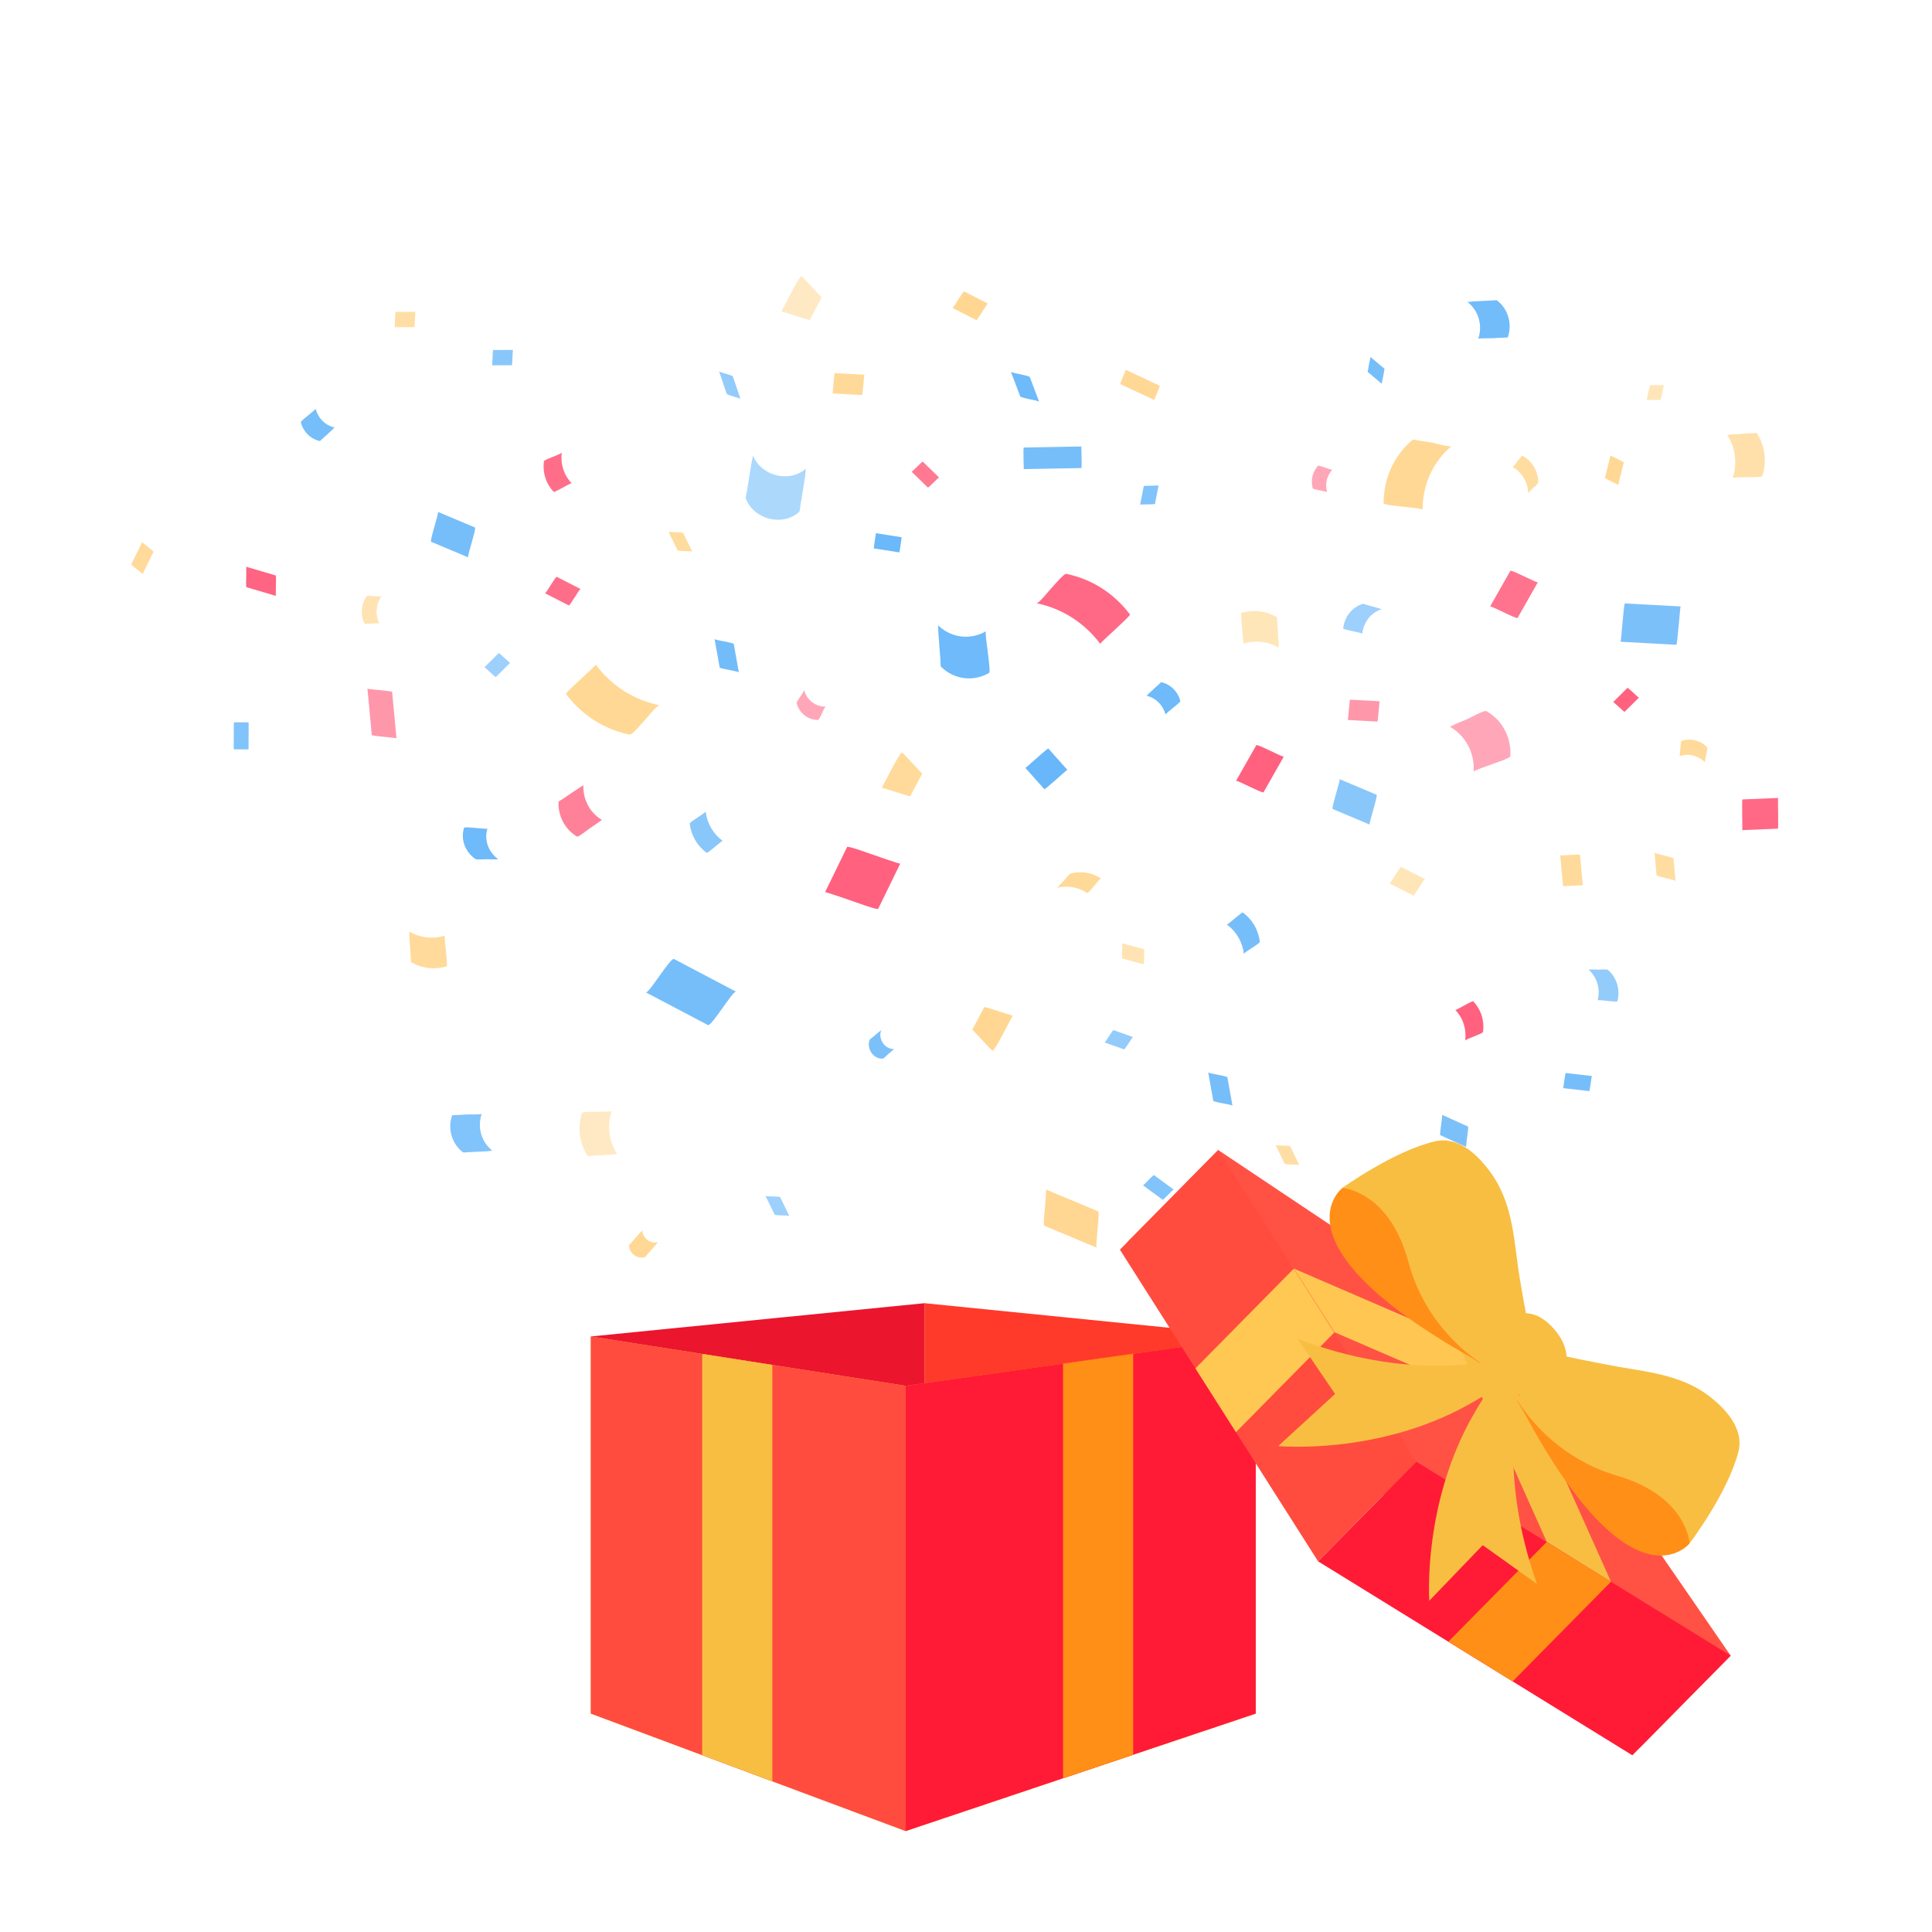 <svg xmlns="http://www.w3.org/2000/svg" xmlns:xlink="http://www.w3.org/1999/xlink" viewBox="0 0 600 600" width="600" height="600" preserveAspectRatio="xMidYMid meet" style="width: 100%; height: 100%; transform: translate3d(0px, 0px, 0px); content-visibility: visible;"><defs><clipPath id="__lottie_element_2"><rect width="600" height="600" x="0" y="0"></rect></clipPath><clipPath id="__lottie_element_7"><path d="M0,0 L1080,0 L1080,1920 L0,1920z"></path></clipPath></defs><g clip-path="url(#__lottie_element_2)"><g transform="matrix(1,0,0,1,-420,360)" opacity="1" style="display: block;"><g opacity="1" transform="matrix(1,0,0,1,0,0)"><g opacity="1" transform="matrix(1,0,0,1,0,0)"><path fill="rgb(255,58,42)" fill-opacity="1" d=" M809.986,55.053 C809.986,55.053 707.099,44.716 707.099,44.716 C707.099,44.716 707.099,85.811 707.099,85.811 C707.099,85.811 809.986,55.053 809.986,55.053z"></path></g><g opacity="1" transform="matrix(1,0,0,1,0,0)"><path fill="rgb(235,21,46)" fill-opacity="1" d=" M603.483,55.053 C603.483,55.053 707.099,44.716 707.099,44.716 C707.099,44.716 707.099,85.822 707.099,85.822 C707.099,85.822 603.483,55.053 603.483,55.053z"></path></g></g><g opacity="1" transform="matrix(1,0,0,1,0,0)"><g opacity="1" transform="matrix(1,0,0,1,0,0)"><path fill="rgb(255,177,62)" fill-opacity="1" d=" M603.483,172.169 C603.483,172.169 701.262,208.654 701.262,208.654 C701.262,208.654 701.262,70.377 701.262,70.377 C701.262,70.377 603.483,55.053 603.483,55.053 C603.483,55.053 603.483,172.169 603.483,172.169z"></path></g><g opacity="1" transform="matrix(1,0,0,1,0,0)"><path fill="rgb(255,154,18)" fill-opacity="1" d=" M809.986,172.169 C809.986,172.169 701.262,208.654 701.262,208.654 C701.262,208.654 701.262,70.377 701.262,70.377 C701.262,70.377 809.986,55.053 809.986,55.053 C809.986,55.053 809.986,172.169 809.986,172.169z"></path></g><g opacity="1" transform="matrix(1,0,0,1,0,0)"><path fill="rgb(255,118,26)" fill-opacity="1" d=" M750.141,63.488 C750.141,63.488 750.141,186.19 750.141,186.19 C750.141,186.19 750.141,192.251 750.141,192.251 C750.141,192.251 771.927,184.941 771.927,184.941 C771.927,184.941 771.927,60.417 771.927,60.417 C771.927,60.417 750.141,63.488 750.141,63.488z"></path></g><g opacity="1" transform="matrix(1,0,0,1,0,0)"><path fill="rgb(255,154,64)" fill-opacity="1" d=" M659.854,63.887 C659.854,63.887 638.067,60.473 638.067,60.473 C638.067,60.473 638.067,185.074 638.067,185.074 C638.067,185.074 659.854,193.203 659.854,193.203 C659.854,193.203 659.854,186.19 659.854,186.19 C659.854,186.19 659.854,63.887 659.854,63.887z"></path></g></g></g><g clip-path="url(#__lottie_element_7)" transform="matrix(1,0,0,1,-240,-634.001)" opacity="1" style="display: block;"><g transform="matrix(1,0,0,1,352.59,915.817)" opacity="0.745" style="display: block;"><g opacity="1" transform="matrix(1,0,0,1,0,0)"></g></g><g transform="matrix(1,0,0,1,727.862,915.985)" opacity="0.546" style="display: block;"><g opacity="1" transform="matrix(1,0,0,1,0,0)"></g></g><g transform="matrix(1,0,0,1,543.083,915.855)" opacity="0.629" style="display: block;"><g opacity="1" transform="matrix(1,0,0,1,0,0)"></g></g><g transform="matrix(1,0,0,1,639.51,918.585)" opacity="0.489" style="display: block;"><g opacity="1" transform="matrix(1,0,0,1,0,0)"></g></g><g transform="matrix(1,0,0,1,446.287,918.548)" opacity="0.728" style="display: block;"><g opacity="1" transform="matrix(1,0,0,1,0,0)"></g></g><g transform="matrix(1,0,0,1,420.201,885.841)" opacity="0.591" style="display: block;"><g opacity="1" transform="matrix(1,0,0,1,0,0)"><path fill="rgb(255,43,83)" fill-opacity="1" d=" M-6.743,-2.809 C-6.935,1.632 -4.706,5.799 -0.968,7.986 C-0.615,8.192 2.507,5.707 2.918,5.431 C3.828,4.82 4.737,4.207 5.641,3.585 C5.771,3.496 6.692,2.761 6.754,2.797 C3.016,0.61 0.787,-3.556 0.979,-7.998 C0.977,-7.949 -0.314,-7.171 -0.169,-7.266 C-1.085,-6.665 -1.997,-6.054 -2.907,-5.443 C-3.817,-4.832 -4.725,-4.219 -5.629,-3.597 C-5.796,-3.482 -6.736,-2.978 -6.743,-2.809 C-6.743,-2.809 -6.743,-2.809 -6.743,-2.809z"></path></g></g><g transform="matrix(1,0,0,1,480.988,785.421)" opacity="0.416" style="display: block;"><g opacity="1" transform="matrix(1,0,0,1,0,0)"><path fill="rgb(56,160,248)" fill-opacity="1" d=" M-9.347,3.503 C-6.707,9.994 2.058,12.135 7.22,7.548 C7.404,7.385 7.589,5.55 7.584,5.579 C7.856,3.991 8.114,2.4 8.37,0.809 C8.626,-0.782 8.879,-2.373 9.118,-3.967 C9.17,-4.312 9.181,-5.768 9.389,-5.952 C4.227,-1.366 -4.537,-3.505 -7.177,-9.997 C-7.093,-9.79 -7.547,-7.992 -7.541,-8.028 C-7.813,-6.44 -8.071,-4.849 -8.327,-3.258 C-8.583,-1.667 -8.836,-0.076 -9.075,1.518 C-9.144,1.976 -9.513,3.095 -9.347,3.503 C-9.347,3.503 -9.347,3.503 -9.347,3.503z"></path></g></g><g transform="matrix(1,0,0,1,386.412,985.919)" opacity="0.629" style="display: block;"><g opacity="1" transform="matrix(1,0,0,1,0,0)"><path fill="rgb(56,160,248)" fill-opacity="1" d=" M-5.999,-5.525 C-7.471,-1.375 -6.073,3.364 -2.614,5.955 C-2.471,6.062 -1.258,5.92 -1.266,5.92 C-0.182,5.877 0.902,5.823 1.985,5.768 C3.069,5.713 4.152,5.654 5.235,5.587 C5.476,5.572 6.418,5.364 6.579,5.485 C3.12,2.894 1.723,-1.845 3.195,-5.995 C3.116,-5.772 -0.991,-5.828 -1.404,-5.807 C-2.487,-5.752 -3.571,-5.694 -4.654,-5.627 C-4.817,-5.617 -5.962,-5.63 -5.999,-5.525 C-5.999,-5.525 -5.999,-5.525 -5.999,-5.525z"></path></g></g><g transform="matrix(1,0,0,1,520.125,874.47)" opacity="0.708" style="display: block;"><g opacity="1" transform="matrix(1,0,0,1,0,0)"><path fill="rgb(255,203,113)" fill-opacity="1" d=" M-2.59,-2.81 C-3.817,-0.48 -5.045,1.85 -6.272,4.18 C-6.225,4.09 -2.201,5.412 -1.853,5.513 C-1.488,5.619 2.471,6.98 2.59,6.755 C3.817,4.425 5.045,2.095 6.272,-0.235 C6.225,-0.145 0.348,-6.677 0,-6.778 C-0.365,-6.884 -2.472,-3.035 -2.59,-2.81 C-2.59,-2.81 -2.59,-2.81 -2.59,-2.81z"></path></g></g><g transform="matrix(1,0,0,1,488.921,726.566)" opacity="0.416" style="display: block;"><g opacity="1" transform="matrix(1,0,0,1,0,0)"><path fill="rgb(255,203,113)" fill-opacity="1" d=" M-2.59,-2.81 C-3.817,-0.48 -5.045,1.85 -6.272,4.18 C-6.225,4.09 -2.201,5.412 -1.853,5.513 C-1.488,5.619 2.471,6.98 2.59,6.755 C3.817,4.425 5.045,2.095 6.272,-0.235 C6.225,-0.145 0.348,-6.677 0,-6.778 C-0.365,-6.884 -2.471,-3.035 -2.59,-2.81 C-2.59,-2.81 -2.59,-2.81 -2.59,-2.81z"></path></g></g><g transform="matrix(1,0,0,1,358.621,855.579)" opacity="0.489" style="display: block;"><g opacity="1" transform="matrix(1,0,0,1,0,0)"><path fill="rgb(255,43,83)" fill-opacity="1" d=" M4.508,7.716 C4.058,2.908 3.608,-1.9 3.158,-6.708 C3.141,-6.886 -0.354,-7.21 -0.67,-7.252 C-0.969,-7.291 -4.497,-7.598 -4.508,-7.716 C-4.058,-2.908 -3.608,1.9 -3.158,6.708 C-3.141,6.886 0.354,7.21 0.67,7.252 C0.969,7.291 4.497,7.599 4.508,7.716 C4.508,7.716 4.508,7.716 4.508,7.716z"></path></g></g><g transform="matrix(1,0,0,1,425.826,986.024)" opacity="0.416" style="display: block;"><g opacity="1" transform="matrix(1,0,0,1,0,0)"><path fill="rgb(255,203,113)" fill-opacity="1" d=" M-5.056,-6.42 C-6.548,-1.91 -5.918,3.002 -3.338,6.951 C-3.288,7.028 -1.848,6.897 -1.991,6.904 C-0.908,6.851 0.176,6.786 1.259,6.721 C2.342,6.655 3.425,6.588 4.507,6.511 C4.67,6.499 5.803,6.323 5.851,6.396 C3.272,2.447 2.64,-2.465 4.133,-6.976 C4.062,-6.761 -0.056,-6.77 -0.464,-6.745 C-0.916,-6.718 -4.928,-6.807 -5.056,-6.42 C-5.056,-6.42 -5.056,-6.42 -5.056,-6.42z"></path></g></g><g transform="matrix(1,0,0,1,372.938,929)" opacity="0.708" style="display: block;"><g opacity="1" transform="matrix(1,0,0,1,0,0)"><path fill="rgb(255,203,113)" fill-opacity="1" d=" M-5.236,3.804 C-1.839,5.786 2.076,6.236 5.81,5.075 C6.008,5.014 5.569,0.709 5.543,0.317 C5.519,-0.054 5.054,-4.394 5.185,-4.435 C1.451,-3.274 -2.464,-3.724 -5.861,-5.706 C-5.825,-5.685 -5.792,-4.125 -5.802,-4.311 C-5.74,-3.189 -5.668,-2.069 -5.594,-0.948 C-5.52,0.173 -5.445,1.294 -5.36,2.414 C-5.345,2.613 -5.369,3.727 -5.236,3.804 C-5.236,3.804 -5.236,3.804 -5.236,3.804z"></path></g></g><g transform="matrix(1,0,0,1,321.072,814.534)" opacity="0.728" style="display: block;"><g opacity="1" transform="matrix(1,0,0,1,0,0)"><path fill="rgb(255,43,83)" fill-opacity="1" d=" M-4.535,1.825 C-1.482,2.727 1.572,3.627 4.625,4.529 C4.531,4.501 4.615,1.612 4.611,1.352 C4.607,1.073 4.732,-1.767 4.535,-1.825 C1.482,-2.726 -1.572,-3.627 -4.625,-4.529 C-4.531,-4.501 -4.615,-1.612 -4.611,-1.352 C-4.607,-1.073 -4.732,1.767 -4.535,1.825 C-4.535,1.825 -4.535,1.825 -4.535,1.825z"></path></g></g><g transform="matrix(1,0,0,1,465.686,837.635)" opacity="0.708" style="display: block;"><g opacity="1" transform="matrix(1,0,0,1,0,0)"><path fill="rgb(56,160,248)" fill-opacity="1" d=" M-3.77,-5.175 C-3.242,-2.232 -2.716,0.711 -2.188,3.654 C-2.144,3.897 0.487,4.369 0.784,4.445 C1.069,4.518 3.731,4.956 3.77,5.175 C3.242,2.232 2.716,-0.711 2.188,-3.654 C2.144,-3.897 -0.487,-4.369 -0.784,-4.445 C-1.069,-4.518 -3.731,-4.956 -3.77,-5.175 C-3.77,-5.175 -3.77,-5.175 -3.77,-5.175z"></path></g></g><g transform="matrix(1,0,0,1,413.17,780.67)" opacity="0.686" style="display: block;"><g opacity="1" transform="matrix(1,0,0,1,0,0)"><path fill="rgb(255,43,83)" fill-opacity="1" d=" M-4.254,-3.413 C-4.724,0.12 -3.617,3.565 -1.195,6.102 C-1.058,6.245 1.342,4.904 1.595,4.781 C1.836,4.664 4.246,3.283 4.36,3.402 C1.938,0.866 0.831,-2.579 1.301,-6.113 C1.266,-5.853 -1.184,-4.939 -1.489,-4.791 C-1.841,-4.62 -4.201,-3.811 -4.254,-3.413 C-4.254,-3.413 -4.254,-3.413 -4.254,-3.413z"></path></g></g><g transform="matrix(1,0,0,1,389.26,895.925)" opacity="0.728" style="display: block;"><g opacity="1" transform="matrix(1,0,0,1,0,0)"><path fill="rgb(56,160,248)" fill-opacity="1" d=" M-5.144,-4.851 C-6.241,-1.313 -4.931,2.4 -1.745,4.784 C-1.239,5.162 1.216,4.897 1.89,4.915 C2.747,4.938 3.603,4.961 4.46,4.976 C4.65,4.979 5.407,4.894 5.526,4.983 C2.34,2.599 1.029,-1.115 2.126,-4.653 C1.993,-4.224 -4.983,-5.369 -5.144,-4.851 C-5.144,-4.851 -5.144,-4.851 -5.144,-4.851z"></path></g></g><g transform="matrix(1,0,0,1,338.669,765.95)" opacity="0.686" style="display: block;"><g opacity="1" transform="matrix(1,0,0,1,0,0)"><path fill="rgb(56,160,248)" fill-opacity="1" d=" M-5.253,-0.821 C-4.5,2.132 -2.228,4.381 0.655,5.027 C0.725,5.043 1.402,4.375 1.343,4.428 C1.89,3.938 2.433,3.444 2.975,2.948 C3.517,2.452 4.059,1.956 4.596,1.454 C4.685,1.371 5.182,0.805 5.255,0.821 C2.372,0.175 0.101,-2.074 -0.652,-5.027 C-0.604,-4.839 -2.752,-3.15 -2.973,-2.948 C-3.223,-2.72 -5.333,-1.134 -5.253,-0.821 C-5.253,-0.821 -5.253,-0.821 -5.253,-0.821z"></path></g></g><g transform="matrix(1,0,0,1,541.307,728.962)" opacity="0.76" style="display: block;"><g opacity="1" transform="matrix(1,0,0,1,0,0)"><path fill="rgb(255,203,113)" fill-opacity="1" d=" M-5.523,0.66 C-3.063,1.919 -0.602,3.179 1.858,4.438 C2.228,4.627 5.234,-0.808 5.523,-0.66 C3.063,-1.919 0.602,-3.179 -1.858,-4.438 C-2.228,-4.627 -5.235,0.808 -5.523,0.66 C-5.523,0.66 -5.523,0.66 -5.523,0.66z"></path></g></g><g transform="matrix(1,0,0,1,414.774,817.582)" opacity="0.686" style="display: block;"><g opacity="1" transform="matrix(1,0,0,1,0,0)"><path fill="rgb(255,43,83)" fill-opacity="1" d=" M-5.523,0.66 C-3.063,1.919 -0.602,3.179 1.858,4.438 C2.228,4.627 5.235,-0.808 5.523,-0.66 C3.063,-1.919 0.602,-3.179 -1.858,-4.438 C-2.228,-4.627 -5.234,0.808 -5.523,0.66 C-5.523,0.66 -5.523,0.66 -5.523,0.66z"></path></g></g><g transform="matrix(1,0,0,1,396.065,745.058)" opacity="0.591" style="display: block;"><g opacity="1" transform="matrix(1,0,0,1,0,0)"><path fill="rgb(56,160,248)" fill-opacity="1" d=" M-3.223,2.385 C-1.177,2.38 0.868,2.376 2.914,2.371 C3.054,2.371 3.151,-2.385 3.223,-2.385 C1.177,-2.38 -0.868,-2.376 -2.914,-2.371 C-3.054,-2.371 -3.151,2.385 -3.223,2.385 C-3.223,2.385 -3.223,2.385 -3.223,2.385z"></path></g></g><g transform="matrix(1,0,0,1,365.772,733.23)" opacity="0.629" style="display: block;"><g opacity="1" transform="matrix(1,0,0,1,0,0)"><path fill="rgb(255,203,113)" fill-opacity="1" d=" M-3.223,2.385 C-1.177,2.38 0.867,2.376 2.913,2.371 C3.053,2.371 3.151,-2.385 3.223,-2.385 C1.177,-2.38 -0.867,-2.376 -2.913,-2.371 C-3.053,-2.371 -3.151,2.385 -3.223,2.385 C-3.223,2.385 -3.223,2.385 -3.223,2.385z"></path></g></g><g transform="matrix(1,0,0,1,513.745,958.341)" opacity="0.66" style="display: block;"><g opacity="1" transform="matrix(1,0,0,1,0,0)"><path fill="rgb(56,160,248)" fill-opacity="1" d=" M-3.658,-1.442 C-4.745,1.302 -2.509,4.575 0.352,4.426 C0.805,4.402 1.803,3.247 2.159,2.95 C2.582,2.598 3.004,2.245 3.423,1.888 C3.522,1.804 3.829,1.443 3.938,1.437 C1.078,1.586 -1.16,-1.687 -0.072,-4.431 C-0.106,-4.346 -0.602,-4.012 -0.608,-4.007 C-1.034,-3.66 -1.457,-3.307 -1.879,-2.955 C-2.302,-2.603 -2.725,-2.25 -3.143,-1.893 C-3.272,-1.783 -3.597,-1.597 -3.658,-1.442 C-3.658,-1.442 -3.658,-1.442 -3.658,-1.442z"></path></g></g><g transform="matrix(1,0,0,1,527.37,781.395)" opacity="0.629" style="display: block;"><g opacity="1" transform="matrix(1,0,0,1,0,0)"><path fill="rgb(255,43,83)" fill-opacity="1" d=" M-4.255,-0.882 C-2.569,0.757 -0.881,2.397 0.805,4.036 C0.934,4.162 4.176,0.805 4.255,0.882 C2.569,-0.757 0.882,-2.397 -0.804,-4.036 C-0.933,-4.162 -4.176,-0.805 -4.255,-0.882 C-4.255,-0.882 -4.255,-0.882 -4.255,-0.882z"></path></g></g><g transform="matrix(1,0,0,1,539.307,836.425)" opacity="0.728" style="display: block;"><g opacity="1" transform="matrix(1,0,0,1,0,0)"><path fill="rgb(56,160,248)" fill-opacity="1" d=" M-7.036,4.679 C-2.962,8.638 3.015,9.386 7.882,6.545 C8.317,6.291 7.506,0.724 7.457,0.072 C7.41,-0.554 6.514,-6.16 6.908,-6.39 C2.041,-3.549 -3.936,-4.296 -8.01,-8.256 C-7.918,-8.166 -7.901,-6.2 -7.911,-6.358 C-7.813,-4.833 -7.7,-3.307 -7.585,-1.783 C-7.47,-0.259 -7.355,1.265 -7.223,2.788 C-7.192,3.145 -7.266,4.456 -7.036,4.679 C-7.036,4.679 -7.036,4.679 -7.036,4.679z"></path></g></g><g transform="matrix(1,0,0,1,439.859,1020.333)" opacity="0.745" style="display: block;"><g opacity="1" transform="matrix(1,0,0,1,0,0)"><path fill="rgb(255,203,113)" fill-opacity="1" d=" M-4.532,0.462 C-4.423,2.959 -1.91,4.803 0.401,4.08 C0.547,4.034 0.986,3.447 1.022,3.407 C1.514,2.859 2.003,2.305 2.49,1.751 C2.977,1.197 3.462,0.642 3.943,0.083 C4.07,-0.064 4.369,-0.569 4.532,-0.62 C2.221,0.102 -0.292,-1.74 -0.401,-4.238 C-0.399,-4.182 -1.08,-3.5 -1.022,-3.565 C-1.514,-3.017 -2.002,-2.464 -2.489,-1.91 C-2.975,-1.356 -3.462,-0.801 -3.943,-0.242 C-4.05,-0.118 -4.539,0.313 -4.532,0.462 C-4.532,0.462 -4.532,0.462 -4.532,0.462z"></path></g></g><g transform="matrix(1,0,0,1,491.906,852.925)" opacity="0.416" style="display: block;"><g opacity="1" transform="matrix(1,0,0,1,0,0)"><path fill="rgb(255,43,83)" fill-opacity="1" d=" M-4.492,-0.514 C-3.674,2.593 -0.901,4.729 2.208,4.645 C2.44,4.639 3.242,2.828 3.374,2.59 C3.503,2.358 4.277,0.517 4.5,0.511 C1.391,0.595 -1.382,-1.54 -2.2,-4.647 C-2.121,-4.347 -3.199,-2.895 -3.366,-2.593 C-3.562,-2.24 -4.599,-0.922 -4.492,-0.514 C-4.492,-0.514 -4.492,-0.514 -4.492,-0.514z"></path></g></g><g transform="matrix(1,0,0,1,507.905,906.638)" opacity="0.745" style="display: block;"><g opacity="1" transform="matrix(1,0,0,1,0,0)"><path fill="rgb(255,43,83)" fill-opacity="1" d=" M-4.821,-9.604 C-7.105,-4.925 -9.389,-0.245 -11.673,4.434 C-11.585,4.253 -4.096,6.908 -3.449,7.111 C-2.77,7.323 4.6,10.056 4.821,9.604 C7.105,4.925 9.389,0.245 11.673,-4.434 C11.585,-4.253 4.096,-6.908 3.449,-7.111 C2.77,-7.324 -4.6,-10.056 -4.821,-9.604 C-4.821,-9.604 -4.821,-9.604 -4.821,-9.604z"></path></g></g><g transform="matrix(1,0,0,1,459.318,892.458)" opacity="0.591" style="display: block;"><g opacity="1" transform="matrix(1,0,0,1,0,0)"><path fill="rgb(56,160,248)" fill-opacity="1" d=" M-5.126,-2.681 C-4.672,1.028 -2.784,4.273 0.17,6.423 C0.324,6.535 2.443,4.744 2.666,4.575 C2.878,4.415 5,2.585 5.126,2.676 C2.172,0.526 0.285,-2.719 -0.169,-6.428 C-0.143,-6.212 -2.416,-4.768 -2.665,-4.58 C-2.949,-4.365 -5.169,-3.029 -5.126,-2.681 C-5.126,-2.681 -5.126,-2.681 -5.126,-2.681z"></path></g></g><g transform="matrix(1,0,0,1,380.7,800.034)" opacity="0.686" style="display: block;"><g opacity="1" transform="matrix(1,0,0,1,0,0)"><path fill="rgb(56,160,248)" fill-opacity="1" d=" M6.818,-2.217 C2.984,-3.83 -0.849,-5.443 -4.683,-7.056 C-4.315,-6.901 -7.312,2.009 -6.818,2.217 C-2.984,3.83 0.849,5.443 4.683,7.056 C4.315,6.901 7.312,-2.009 6.818,-2.217 C6.818,-2.217 6.818,-2.217 6.818,-2.217z"></path></g></g><g transform="matrix(1,0,0,1,314.903,862.524)" opacity="0.629" style="display: block;"><g opacity="1" transform="matrix(1,0,0,1,0,0)"><path fill="rgb(56,160,248)" fill-opacity="1" d=" M-2.285,-4.188 C-2.296,-1.402 -2.306,1.385 -2.317,4.171 C-2.317,4.205 2.285,4.225 2.285,4.188 C2.296,1.402 2.306,-1.385 2.317,-4.171 C2.317,-4.205 -2.285,-4.225 -2.285,-4.188 C-2.285,-4.188 -2.285,-4.188 -2.285,-4.188z"></path></g></g><g transform="matrix(1,0,0,1,355.413,823.393)" opacity="0.546" style="display: block;"><g opacity="1" transform="matrix(1,0,0,1,0,0)"><path fill="rgb(255,203,113)" fill-opacity="1" d=" M-1.54,-4.201 C-3.292,-1.703 -3.548,1.483 -2.222,4.247 C-2.136,4.425 -0.159,4.261 0.079,4.26 C0.308,4.259 2.301,4.061 2.38,4.225 C1.053,1.46 1.31,-1.724 3.062,-4.222 C2.934,-4.039 1.033,-4.236 0.761,-4.235 C0.445,-4.234 -1.351,-4.471 -1.54,-4.201 C-1.54,-4.201 -1.54,-4.201 -1.54,-4.201z"></path></g></g><g transform="matrix(1,0,0,1,394.433,840.541)" opacity="0.489" style="display: block;"><g opacity="1" transform="matrix(1,0,0,1,0,0)"><path fill="rgb(56,160,248)" fill-opacity="1" d=" M0.434,-3.715 C-1.04,-2.247 -2.515,-0.78 -3.989,0.688 C-3.884,0.584 -0.588,3.868 -0.434,3.715 C1.04,2.247 2.515,0.78 3.989,-0.688 C3.884,-0.584 0.588,-3.868 0.434,-3.715 C0.434,-3.715 0.434,-3.715 0.434,-3.715z"></path></g></g><g transform="matrix(1,0,0,1,284.221,807.317)" opacity="0.708" style="display: block;"><g opacity="1" transform="matrix(1,0,0,1,0,0)"><path fill="rgb(255,203,113)" fill-opacity="1" d=" M-0.04,-5.024 C-1.17,-2.718 -2.3,-0.413 -3.43,1.893 C-3.614,2.27 0.194,4.709 0.04,5.024 C1.17,2.718 2.3,0.413 3.43,-1.893 C3.614,-2.27 -0.194,-4.709 -0.04,-5.024 C-0.04,-5.024 -0.04,-5.024 -0.04,-5.024z"></path></g></g><g transform="matrix(0.85,0,0,0.85,430.291,851.283)" opacity="0.745" style="display: block;"><g opacity="1" transform="matrix(1,0,0,1,0,0)"><path fill="rgb(255,203,113)" fill-opacity="1" d=" M-17.074,-2.053 C-11.198,5.73 -3.125,10.873 6.233,12.794 C7.073,12.966 11.029,8.152 11.71,7.477 C12.379,6.815 16.258,1.879 17.083,2.048 C7.725,0.127 -0.347,-5.015 -6.224,-12.798 C-5.986,-12.482 -17.45,-2.551 -17.074,-2.053 C-17.074,-2.053 -17.074,-2.053 -17.074,-2.053z"></path></g></g><g transform="matrix(1,0,0,1,503.492,753.279)" opacity="0.728" style="display: block;"><g opacity="1" transform="matrix(1,0,0,1,0,0)"><path fill="rgb(255,203,113)" fill-opacity="1" d=" M-4.941,2.906 C-1.881,3.073 1.178,3.24 4.238,3.407 C4.41,3.416 4.861,-2.91 4.941,-2.906 C1.881,-3.073 -1.178,-3.24 -4.238,-3.407 C-4.41,-3.416 -4.861,2.91 -4.941,2.906 C-4.941,2.906 -4.941,2.906 -4.941,2.906z"></path></g></g><g transform="matrix(1,0,0,1,515.681,802.575)" opacity="0.745" style="display: block;"><g opacity="1" transform="matrix(1,0,0,1,0,0)"><path fill="rgb(56,160,248)" fill-opacity="1" d=" M-4.333,1.732 C-1.673,2.148 0.988,2.565 3.648,2.981 C3.681,2.986 4.369,-1.726 4.333,-1.732 C1.673,-2.148 -0.988,-2.565 -3.648,-2.981 C-3.681,-2.986 -4.368,1.726 -4.333,1.732 C-4.333,1.732 -4.333,1.732 -4.333,1.732z"></path></g></g><g transform="matrix(1,0,0,1,451.296,802.218)" opacity="0.686" style="display: block;"><g opacity="1" transform="matrix(1,0,0,1,0,0)"><path fill="rgb(255,203,113)" fill-opacity="1" d=" M-3.709,-3.147 C-2.763,-1.2 -1.818,0.745 -0.872,2.692 C-0.765,2.913 1.148,2.917 1.417,2.944 C1.68,2.97 3.605,2.934 3.709,3.147 C2.763,1.2 1.818,-0.746 0.872,-2.693 C0.765,-2.914 -1.147,-2.917 -1.416,-2.944 C-1.679,-2.97 -3.605,-2.934 -3.709,-3.147 C-3.709,-3.147 -3.709,-3.147 -3.709,-3.147z"></path></g></g><g transform="matrix(1,0,0,1,466.647,753.613)" opacity="0.546" style="display: block;"><g opacity="1" transform="matrix(1,0,0,1,0,0)"><path fill="rgb(56,160,248)" fill-opacity="1" d=" M-3.343,-4.345 C-2.551,-2.005 -1.759,0.334 -0.967,2.674 C-0.866,2.972 0.877,3.415 1.18,3.532 C1.48,3.648 3.242,4.047 3.343,4.345 C2.551,2.005 1.759,-0.334 0.967,-2.674 C0.866,-2.972 -0.877,-3.415 -1.18,-3.532 C-1.48,-3.648 -3.242,-4.047 -3.343,-4.345 C-3.343,-4.345 -3.343,-4.345 -3.343,-4.345z"></path></g></g><g transform="matrix(1,0,0,1,786.635,886.811)" opacity="0.708" style="display: block;"><g opacity="1" transform="matrix(1,0,0,1,0,0)"><path fill="rgb(255,43,83)" fill-opacity="1" d=" M5.544,-4.996 C1.86,-4.843 -1.825,-4.69 -5.509,-4.537 C-5.711,-4.529 -5.48,4.993 -5.544,4.996 C-1.86,4.843 1.825,4.69 5.509,4.537 C5.711,4.529 5.479,-4.993 5.544,-4.996 C5.544,-4.996 5.544,-4.996 5.544,-4.996z"></path></g></g><g transform="matrix(1,0,0,1,702.261,733.23)" opacity="0.708" style="display: block;"><g opacity="1" transform="matrix(1,0,0,1,0,0)"><path fill="rgb(56,160,248)" fill-opacity="1" d=" M5.999,5.525 C7.471,1.375 6.073,-3.364 2.614,-5.955 C2.471,-6.062 1.258,-5.92 1.266,-5.92 C0.182,-5.876 -0.902,-5.823 -1.985,-5.768 C-3.068,-5.713 -4.152,-5.654 -5.235,-5.587 C-5.476,-5.572 -6.418,-5.365 -6.579,-5.485 C-3.12,-2.894 -1.723,1.845 -3.195,5.995 C-3.116,5.772 0.991,5.828 1.404,5.807 C2.487,5.752 3.571,5.694 4.654,5.627 C4.817,5.617 5.962,5.63 5.999,5.525 C5.999,5.525 5.999,5.525 5.999,5.525z"></path></g></g><g transform="matrix(1,0,0,1,548.238,953.553)" opacity="0.76" style="display: block;"><g opacity="1" transform="matrix(1,0,0,1,0,0)"><path fill="rgb(255,203,113)" fill-opacity="1" d=" M2.59,2.81 C3.817,0.48 5.045,-1.85 6.272,-4.18 C6.225,-4.09 2.202,-5.413 1.854,-5.514 C1.489,-5.62 -2.472,-6.98 -2.59,-6.755 C-3.817,-4.425 -5.045,-2.095 -6.272,0.235 C-6.225,0.145 -0.348,6.677 0,6.778 C0.365,6.884 2.472,3.035 2.59,2.81 C2.59,2.81 2.59,2.81 2.59,2.81z"></path></g></g><g transform="matrix(1,0,0,1,625.535,1023.335)" opacity="0.416" style="display: block;"><g opacity="1" transform="matrix(1,0,0,1,0,0)"><path fill="rgb(255,203,113)" fill-opacity="1" d=" M-4.508,-7.716 C-4.058,-2.908 -3.608,1.9 -3.158,6.708 C-3.141,6.886 0.354,7.21 0.67,7.252 C0.969,7.291 4.497,7.599 4.508,7.716 C4.058,2.908 3.608,-1.9 3.158,-6.708 C3.141,-6.886 -0.354,-7.21 -0.67,-7.252 C-0.969,-7.291 -4.497,-7.598 -4.508,-7.716 C-4.508,-7.716 -4.508,-7.716 -4.508,-7.716z"></path></g></g><g transform="matrix(1,0,0,1,782.237,775.445)" opacity="0.591" style="display: block;"><g opacity="1" transform="matrix(1,0,0,1,0,0)"><path fill="rgb(255,203,113)" fill-opacity="1" d=" M5.056,6.42 C6.549,1.91 5.918,-3.003 3.338,-6.952 C3.288,-7.029 1.848,-6.897 1.991,-6.904 C0.908,-6.851 -0.176,-6.787 -1.259,-6.721 C-2.342,-6.656 -3.425,-6.588 -4.507,-6.511 C-4.67,-6.499 -5.803,-6.323 -5.851,-6.396 C-3.272,-2.447 -2.64,2.465 -4.133,6.976 C-4.062,6.761 0.057,6.77 0.465,6.745 C0.917,6.718 4.928,6.807 5.056,6.42 C5.056,6.42 5.056,6.42 5.056,6.42z"></path></g></g><g transform="matrix(1,0,0,1,631.282,829.459)" opacity="0.489" style="display: block;"><g opacity="1" transform="matrix(1,0,0,1,0,0)"><path fill="rgb(255,203,113)" fill-opacity="1" d=" M5.236,-3.804 C1.839,-5.786 -2.076,-6.236 -5.81,-5.075 C-6.008,-5.014 -5.569,-0.709 -5.543,-0.317 C-5.519,0.054 -5.054,4.394 -5.185,4.435 C-1.451,3.274 2.464,3.724 5.861,5.706 C5.825,5.685 5.792,4.125 5.802,4.311 C5.74,3.189 5.668,2.069 5.594,0.948 C5.52,-0.173 5.445,-1.294 5.36,-2.414 C5.345,-2.613 5.369,-3.727 5.236,-3.804 C5.236,-3.804 5.236,-3.804 5.236,-3.804z"></path></g></g><g transform="matrix(1,0,0,1,564.955,872.781)" opacity="0.76" style="display: block;"><g opacity="1" transform="matrix(1,0,0,1,0,0)"><path fill="rgb(56,160,248)" fill-opacity="1" d=" M6.518,0.295 C4.549,-1.913 2.579,-4.119 0.61,-6.327 C0.438,-6.52 -6.439,-0.207 -6.518,-0.295 C-4.549,1.913 -2.579,4.119 -0.61,6.327 C-0.438,6.52 6.439,0.207 6.518,0.295 C6.518,0.295 6.518,0.295 6.518,0.295z"></path></g></g><g transform="matrix(1,0,0,1,710.178,818.59)" opacity="0.66" style="display: block;"><g opacity="1" transform="matrix(1,0,0,1,0,0)"><path fill="rgb(255,43,83)" fill-opacity="1" d=" M1.126,7.308 C3.225,3.615 5.323,-0.079 7.422,-3.772 C7.221,-3.418 -0.856,-7.784 -1.126,-7.308 C-3.225,-3.615 -5.323,0.079 -7.422,3.772 C-7.221,3.418 0.856,7.784 1.126,7.308 C1.126,7.308 1.126,7.308 1.126,7.308z"></path></g></g><g transform="matrix(1,0,0,1,757.092,903.2)" opacity="0.66" style="display: block;"><g opacity="1" transform="matrix(1,0,0,1,0,0)"><path fill="rgb(255,203,113)" fill-opacity="1" d=" M3.252,4.386 C3.048,2.056 2.842,-0.274 2.638,-2.604 C2.619,-2.823 -0.02,-3.442 -0.298,-3.526 C-0.563,-3.606 -3.236,-4.198 -3.252,-4.386 C-3.048,-2.056 -2.843,0.274 -2.638,2.604 C-2.619,2.823 0.02,3.442 0.298,3.526 C0.563,3.606 3.236,4.198 3.252,4.386 C3.252,4.386 3.252,4.386 3.252,4.386z"></path></g></g><g transform="matrix(1,0,0,1,558.332,754.112)" opacity="0.728" style="display: block;"><g opacity="1" transform="matrix(1,0,0,1,0,0)"><path fill="rgb(56,160,248)" fill-opacity="1" d=" M4.406,4.718 C3.436,2.155 2.465,-0.409 1.495,-2.972 C1.358,-3.335 -1.056,-3.759 -1.447,-3.875 C-1.833,-3.989 -4.27,-4.358 -4.406,-4.718 C-3.436,-2.155 -2.465,0.409 -1.495,2.972 C-1.358,3.335 1.056,3.759 1.447,3.875 C1.832,3.989 4.27,4.358 4.406,4.718 C4.406,4.718 4.406,4.718 4.406,4.718z"></path></g></g><g transform="matrix(1,0,0,1,618.987,972.214)" opacity="0.686" style="display: block;"><g opacity="1" transform="matrix(1,0,0,1,0,0)"><path fill="rgb(56,160,248)" fill-opacity="1" d=" M3.77,5.175 C3.242,2.232 2.716,-0.711 2.188,-3.654 C2.144,-3.897 -0.487,-4.369 -0.784,-4.445 C-1.069,-4.518 -3.731,-4.956 -3.77,-5.175 C-3.242,-2.232 -2.716,0.711 -2.188,3.654 C-2.144,3.897 0.487,4.369 0.784,4.445 C1.068,4.518 3.731,4.956 3.77,5.175 C3.77,5.175 3.77,5.175 3.77,5.175z"></path></g></g><g transform="matrix(1,0,0,1,699.657,864.242)" opacity="0.416" style="display: block;"><g opacity="1" transform="matrix(1,0,0,1,0,0)"><path fill="rgb(255,43,83)" fill-opacity="1" d=" M9.391,4.621 C9.768,-1.195 6.913,-6.586 1.973,-9.381 C1.272,-9.778 -2.96,-7.371 -3.749,-7.038 C-5.092,-6.472 -6.434,-5.905 -7.771,-5.322 C-8.003,-5.221 -9.276,-4.492 -9.424,-4.576 C-4.485,-1.781 -1.629,3.609 -2.006,9.425 C-1.981,9.049 3.175,7.31 3.716,7.082 C4.326,6.825 9.35,5.253 9.391,4.621 C9.391,4.621 9.391,4.621 9.391,4.621z"></path></g></g><g transform="matrix(1,0,0,1,696.316,951.053)" opacity="0.745" style="display: block;"><g opacity="1" transform="matrix(1,0,0,1,0,0)"><path fill="rgb(255,43,83)" fill-opacity="1" d=" M4.254,3.413 C4.724,-0.12 3.617,-3.565 1.195,-6.102 C1.058,-6.245 -1.342,-4.904 -1.595,-4.781 C-1.836,-4.664 -4.247,-3.283 -4.36,-3.402 C-1.938,-0.866 -0.831,2.579 -1.301,6.113 C-1.266,5.853 1.184,4.939 1.489,4.791 C1.841,4.62 4.201,3.811 4.254,3.413 C4.254,3.413 4.254,3.413 4.254,3.413z"></path></g></g><g transform="matrix(1,0,0,1,737.959,940.049)" opacity="0.546" style="display: block;"><g opacity="1" transform="matrix(1,0,0,1,0,0)"><path fill="rgb(56,160,248)" fill-opacity="1" d=" M4.34,4.851 C5.266,1.313 4.16,-2.4 1.472,-4.784 C1.045,-5.162 -1.025,-4.897 -1.594,-4.915 C-2.317,-4.938 -3.04,-4.961 -3.763,-4.976 C-3.923,-4.979 -4.562,-4.894 -4.662,-4.983 C-1.974,-2.599 -0.868,1.115 -1.794,4.653 C-1.682,4.224 4.204,5.369 4.34,4.851 C4.34,4.851 4.34,4.851 4.34,4.851z"></path></g></g><g transform="matrix(0.85,0,0,0.85,752.608,827.819)" opacity="0.66" style="display: block;"><g opacity="1" transform="matrix(1,0,0,1,0,0)"><path fill="rgb(56,160,248)" fill-opacity="1" d=" M10.965,-6.449 C4.175,-6.82 -2.616,-7.19 -9.406,-7.561 C-9.787,-7.582 -10.787,6.459 -10.965,6.449 C-4.175,6.82 2.616,7.19 9.406,7.561 C9.787,7.582 10.787,-6.459 10.965,-6.449 C10.965,-6.449 10.965,-6.449 10.965,-6.449z"></path></g></g><g transform="matrix(1,0,0,1,663.136,826.168)" opacity="0.489" style="display: block;"><g opacity="1" transform="matrix(1,0,0,1,0,0)"><path fill="rgb(56,160,248)" fill-opacity="1" d=" M-0.055,4.645 C0.285,1.058 2.655,-1.942 5.984,-2.995 C5.886,-2.964 5.108,-3.261 5.122,-3.257 C4.426,-3.459 3.727,-3.652 3.028,-3.845 C2.329,-4.038 1.63,-4.231 0.929,-4.416 C0.726,-4.47 0.248,-4.695 0.056,-4.634 C-3.273,-3.581 -5.644,-0.583 -5.984,3.005 C-6.021,3.393 -0.027,4.351 -0.055,4.645 C-0.055,4.645 -0.055,4.645 -0.055,4.645z"></path></g></g><g transform="matrix(1,0,0,1,575.125,908.108)" opacity="0.728" style="display: block;"><g opacity="1" transform="matrix(1,0,0,1,0,0)"><path fill="rgb(255,203,113)" fill-opacity="1" d=" M6.839,-1.275 C4.022,-3.107 0.741,-3.668 -2.495,-2.871 C-3.151,-2.709 -4.211,-1.143 -4.689,-0.649 C-5.201,-0.12 -5.712,0.409 -6.218,0.944 C-6.349,1.083 -6.677,1.577 -6.839,1.617 C-3.603,0.82 -0.322,1.381 2.495,3.213 C2.92,3.489 6.49,-1.502 6.839,-1.275 C6.839,-1.275 6.839,-1.275 6.839,-1.275z"></path></g></g><g transform="matrix(1,0,0,1,601.304,850.897)" opacity="0.728" style="display: block;"><g opacity="1" transform="matrix(1,0,0,1,0,0)"><path fill="rgb(56,160,248)" fill-opacity="1" d=" M5.253,0.821 C4.5,-2.132 2.228,-4.381 -0.655,-5.027 C-0.725,-5.043 -1.402,-4.375 -1.343,-4.428 C-1.89,-3.938 -2.433,-3.444 -2.975,-2.948 C-3.517,-2.452 -4.059,-1.956 -4.596,-1.454 C-4.685,-1.371 -5.182,-0.805 -5.255,-0.821 C-2.372,-0.175 -0.101,2.074 0.652,5.027 C0.604,4.839 2.752,3.15 2.973,2.948 C3.223,2.719 5.333,1.134 5.253,0.821 C5.253,0.821 5.253,0.821 5.253,0.821z"></path></g></g><g transform="matrix(1,0,0,1,741.352,780.024)" opacity="0.745" style="display: block;"><g opacity="1" transform="matrix(1,0,0,1,0,0)"><path fill="rgb(255,203,113)" fill-opacity="1" d=" M-2.939,2.467 C-2.364,0.131 -1.789,-2.204 -1.214,-4.54 C-1.198,-4.603 2.946,-2.493 2.939,-2.467 C2.364,-0.131 1.789,2.204 1.214,4.54 C1.198,4.603 -2.945,2.493 -2.939,2.467 C-2.939,2.467 -2.939,2.467 -2.939,2.467z"></path></g></g><g transform="matrix(1,0,0,1,691.599,985.206)" opacity="0.66" style="display: block;"><g opacity="1" transform="matrix(1,0,0,1,0,0)"><path fill="rgb(56,160,248)" fill-opacity="1" d=" M4.311,-1.34 C1.628,-2.555 -1.054,-3.772 -3.737,-4.987 C-3.636,-4.941 -4.031,-2.09 -4.055,-1.826 C-4.081,-1.54 -4.513,1.249 -4.311,1.34 C-1.628,2.555 1.054,3.772 3.737,4.987 C3.636,4.941 4.031,2.09 4.055,1.826 C4.081,1.54 4.513,-1.249 4.311,-1.34 C4.311,-1.34 4.311,-1.34 4.311,-1.34z"></path></g></g><g transform="matrix(0.85,0,0,0.85,680.257,781.395)" opacity="0.745" style="display: block;"><g opacity="1" transform="matrix(1,0,0,1,0,0)"><path fill="rgb(255,203,113)" fill-opacity="1" d=" M1.83,12.79 C1.785,3.69 5.613,-4.711 12.424,-10.461 C11.764,-9.904 6.278,-11.517 5.308,-11.672 C3.628,-11.94 1.949,-12.207 0.266,-12.455 C-0.087,-12.507 -1.588,-12.939 -1.829,-12.736 C-8.64,-6.986 -12.468,1.414 -12.424,10.514 C-12.42,11.405 1.827,12.119 1.83,12.79 C1.83,12.79 1.83,12.79 1.83,12.79z"></path></g></g><g transform="matrix(1,0,0,1,677.043,907.675)" opacity="0.489" style="display: block;"><g opacity="1" transform="matrix(1,0,0,1,0,0)"><path fill="rgb(255,203,113)" fill-opacity="1" d=" M5.523,-0.66 C3.063,-1.919 0.602,-3.179 -1.858,-4.438 C-2.228,-4.627 -5.235,0.808 -5.523,0.66 C-3.063,1.919 -0.602,3.179 1.858,4.438 C2.228,4.627 5.235,-0.808 5.523,-0.66 C5.523,-0.66 5.523,-0.66 5.523,-0.66z"></path></g></g><g transform="matrix(1,0,0,1,754.05,755.906)" opacity="0.489" style="display: block;"><g opacity="1" transform="matrix(1,0,0,1,0,0)"><path fill="rgb(255,203,113)" fill-opacity="1" d=" M2.714,-2.31 C1.282,-2.31 -0.15,-2.31 -1.582,-2.31 C-1.694,-2.31 -2.122,-0.2 -2.17,-0.006 C-2.215,0.178 -2.635,2.31 -2.714,2.31 C-1.282,2.31 0.15,2.31 1.582,2.31 C1.694,2.31 2.122,0.2 2.17,0.006 C2.215,-0.178 2.635,-2.31 2.714,-2.31 C2.714,-2.31 2.714,-2.31 2.714,-2.31z"></path></g></g><g transform="matrix(1,0,0,1,650.584,782.75)" opacity="0.416" style="display: block;"><g opacity="1" transform="matrix(1,0,0,1,0,0)"><path fill="rgb(255,43,83)" fill-opacity="1" d=" M1.55,4.143 C0.853,1.625 1.455,-0.97 3.181,-2.886 C3.077,-2.771 1.183,-3.461 0.963,-3.522 C0.713,-3.591 -1.097,-4.299 -1.266,-4.112 C-2.991,-2.196 -3.595,0.399 -2.898,2.918 C-2.835,3.145 -0.934,3.483 -0.68,3.553 C-0.433,3.621 1.49,3.925 1.55,4.143 C1.55,4.143 1.55,4.143 1.55,4.143z"></path></g></g><g transform="matrix(1,0,0,1,481.433,1008.514)" opacity="0.489" style="display: block;"><g opacity="1" transform="matrix(1,0,0,1,0,0)"><path fill="rgb(56,160,248)" fill-opacity="1" d=" M3.709,3.147 C2.763,1.2 1.818,-0.745 0.872,-2.692 C0.765,-2.913 -1.148,-2.917 -1.417,-2.944 C-1.68,-2.97 -3.605,-2.934 -3.709,-3.147 C-2.763,-1.2 -1.818,0.746 -0.872,2.693 C-0.765,2.914 1.148,2.917 1.417,2.944 C1.68,2.97 3.605,2.934 3.709,3.147 C3.709,3.147 3.709,3.147 3.709,3.147z"></path></g></g><g transform="matrix(1,0,0,1,765.883,867.235)" opacity="0.708" style="display: block;"><g opacity="1" transform="matrix(1,0,0,1,0,0)"><path fill="rgb(255,203,113)" fill-opacity="1" d=" M4.279,-1.188 C2.147,-3.346 -0.858,-4.074 -3.692,-3.117 C-3.875,-3.055 -4.005,-1.005 -4.039,-0.761 C-4.071,-0.527 -4.173,1.545 -4.341,1.602 C-1.507,0.645 1.499,1.372 3.63,3.53 C3.474,3.372 3.94,1.453 3.978,1.174 C4.023,0.85 4.509,-0.955 4.279,-1.188 C4.279,-1.188 4.279,-1.188 4.279,-1.188z"></path></g></g><g transform="matrix(1,0,0,1,587.453,956.901)" opacity="0.546" style="display: block;"><g opacity="1" transform="matrix(1,0,0,1,0,0)"><path fill="rgb(56,160,248)" fill-opacity="1" d=" M4.394,-0.844 C2.375,-1.56 0.356,-2.276 -1.663,-2.992 C-1.789,-3.037 -2.927,-1.257 -3.047,-1.088 C-3.161,-0.928 -4.295,0.88 -4.394,0.845 C-2.375,1.561 -0.356,2.276 1.663,2.992 C1.789,3.037 2.927,1.257 3.047,1.088 C3.161,0.928 4.295,-0.879 4.394,-0.844 C4.394,-0.844 4.394,-0.844 4.394,-0.844z"></path></g></g><g transform="matrix(1,0,0,1,596.942,787.739)" opacity="0.629" style="display: block;"><g opacity="1" transform="matrix(1,0,0,1,0,0)"><path fill="rgb(56,160,248)" fill-opacity="1" d=" M1.739,2.754 C2.112,0.84 2.485,-1.074 2.858,-2.988 C2.847,-2.93 0.742,-2.904 0.559,-2.895 C0.366,-2.885 -1.713,-2.89 -1.739,-2.754 C-2.112,-0.84 -2.485,1.074 -2.858,2.988 C-2.847,2.93 -0.741,2.904 -0.558,2.895 C-0.365,2.885 1.712,2.89 1.739,2.754 C1.739,2.754 1.739,2.754 1.739,2.754z"></path></g></g><g transform="matrix(0.85,0,0,0.85,572.68,1012.432)" opacity="0.76" style="display: block;"><g opacity="1" transform="matrix(1,0,0,1,0,0)"><path fill="rgb(255,203,113)" fill-opacity="1" d=" M9.866,-2.629 C3.498,-5.289 -2.87,-7.949 -9.238,-10.609 C-9.009,-10.513 -9.589,-4.553 -9.616,-3.993 C-9.645,-3.383 -10.31,2.443 -9.866,2.629 C-3.498,5.289 2.87,7.949 9.238,10.609 C9.009,10.513 9.589,4.553 9.616,3.993 C9.645,3.383 10.31,-2.443 9.866,-2.629 C9.866,-2.629 9.866,-2.629 9.866,-2.629z"></path></g></g><g transform="matrix(1,0,0,1,566.88,776.174)" opacity="0.686" style="display: block;"><g opacity="1" transform="matrix(1,0,0,1,0,0)"><path fill="rgb(56,160,248)" fill-opacity="1" d=" M8.963,-3.513 C3.007,-3.405 -2.95,-3.298 -8.906,-3.19 C-9.233,-3.184 -8.859,3.511 -8.963,3.513 C-3.007,3.405 2.95,3.298 8.906,3.19 C9.233,3.184 8.859,-3.511 8.963,-3.513 C8.963,-3.513 8.963,-3.513 8.963,-3.513z"></path></g></g><g transform="matrix(1,0,0,1,631.282,872.735)" opacity="0.745" style="display: block;"><g opacity="1" transform="matrix(1,0,0,1,0,0)"><path fill="rgb(255,43,83)" fill-opacity="1" d=" M1.126,7.308 C3.225,3.615 5.323,-0.079 7.422,-3.772 C7.221,-3.418 -0.856,-7.784 -1.126,-7.308 C-3.225,-3.615 -5.323,0.079 -7.422,3.772 C-7.221,3.418 0.856,7.784 1.126,7.308 C1.126,7.308 1.126,7.308 1.126,7.308z"></path></g></g><g transform="matrix(1,0,0,1,626.135,923.803)" opacity="0.686" style="display: block;"><g opacity="1" transform="matrix(1,0,0,1,0,0)"><path fill="rgb(56,160,248)" fill-opacity="1" d=" M5.126,2.681 C4.672,-1.028 2.784,-4.273 -0.17,-6.423 C-0.324,-6.535 -2.443,-4.744 -2.666,-4.575 C-2.878,-4.415 -5,-2.585 -5.126,-2.676 C-2.172,-0.526 -0.285,2.719 0.169,6.428 C0.142,6.212 2.417,4.768 2.666,4.58 C2.95,4.365 5.169,3.029 5.126,2.681 C5.126,2.681 5.126,2.681 5.126,2.681z"></path></g></g><g transform="matrix(1,0,0,1,591.892,930.23)" opacity="0.546" style="display: block;"><g opacity="1" transform="matrix(1,0,0,1,0,0)"><path fill="rgb(255,203,113)" fill-opacity="1" d=" M3.295,-1.475 C1.037,-2.079 -1.221,-2.683 -3.479,-3.287 C-3.082,-3.181 -3.756,1.352 -3.295,1.475 C-1.037,2.079 1.221,2.683 3.479,3.287 C3.082,3.181 3.756,-1.352 3.295,-1.475 C3.295,-1.475 3.295,-1.475 3.295,-1.475z"></path></g></g><g transform="matrix(1,0,0,1,713.724,781.395)" opacity="0.66" style="display: block;"><g opacity="1" transform="matrix(1,0,0,1,0,0)"><path fill="rgb(255,203,113)" fill-opacity="1" d=" M4.011,2.384 C3.936,-1.106 2.097,-4.212 -0.873,-5.863 C-1.246,-6.07 -3.697,-2.201 -4.011,-2.376 C-1.041,-0.725 0.798,2.381 0.873,5.871 C0.866,5.551 2.225,4.403 2.459,4.143 C2.732,3.839 4.02,2.816 4.011,2.384 C4.011,2.384 4.011,2.384 4.011,2.384z"></path></g></g><g transform="matrix(1,0,0,1,667.36,749.013)" opacity="0.686" style="display: block;"><g opacity="1" transform="matrix(1,0,0,1,0,0)"><path fill="rgb(56,160,248)" fill-opacity="1" d=" M2.594,-0.499 C1.132,-1.731 -0.332,-2.963 -1.794,-4.195 C-1.67,-4.091 -2.176,-2.089 -2.216,-1.852 C-2.31,-1.299 -2.404,-0.746 -2.493,-0.192 C-2.508,-0.1 -2.646,0.455 -2.594,0.499 C-1.132,1.731 0.332,2.963 1.794,4.195 C1.67,4.091 2.176,2.089 2.216,1.852 C2.31,1.299 2.404,0.746 2.493,0.192 C2.508,0.1 2.646,-0.455 2.594,-0.499 C2.594,-0.499 2.594,-0.499 2.594,-0.499z"></path></g></g><g transform="matrix(0.85,0,0,0.85,454.582,942.083)" opacity="0.686" style="display: block;"><g opacity="1" transform="matrix(1,0,0,1,0,0)"><path fill="rgb(56,160,248)" fill-opacity="1" d=" M16.479,-0.128 C8.919,-4.109 1.36,-8.089 -6.2,-12.07 C-7.434,-12.72 -15.447,0.672 -16.479,0.128 C-8.919,4.109 -1.36,8.089 6.2,12.07 C7.435,12.72 15.447,-0.672 16.479,-0.128 C16.479,-0.128 16.479,-0.128 16.479,-0.128z"></path></g></g><g transform="matrix(1,0,0,1,660.692,883.029)" opacity="0.591" style="display: block;"><g opacity="1" transform="matrix(1,0,0,1,0,0)"><path fill="rgb(56,160,248)" fill-opacity="1" d=" M-6.818,2.217 C-2.984,3.83 0.849,5.443 4.683,7.056 C4.315,6.901 7.312,-2.009 6.818,-2.217 C2.984,-3.83 -0.849,-5.443 -4.683,-7.056 C-4.315,-6.901 -7.312,2.009 -6.818,2.217 C-6.818,2.217 -6.818,2.217 -6.818,2.217z"></path></g></g><g transform="matrix(1,0,0,1,728.046,904.293)" opacity="0.708" style="display: block;"><g opacity="1" transform="matrix(1,0,0,1,0,0)"><path fill="rgb(255,203,113)" fill-opacity="1" d=" M3.495,4.64 C3.209,1.481 2.924,-1.679 2.638,-4.838 C2.622,-5.015 -3.487,-4.557 -3.495,-4.64 C-3.209,-1.481 -2.924,1.679 -2.638,4.838 C-2.622,5.015 3.487,4.557 3.495,4.64 C3.495,4.64 3.495,4.64 3.495,4.64z"></path></g></g><g transform="matrix(1,0,0,1,729.908,970.045)" opacity="0.686" style="display: block;"><g opacity="1" transform="matrix(1,0,0,1,0,0)"><path fill="rgb(56,160,248)" fill-opacity="1" d=" M-4.463,1.885 C-1.751,2.194 0.959,2.501 3.671,2.81 C3.801,2.825 4.401,-1.892 4.463,-1.885 C1.751,-2.194 -0.96,-2.501 -3.672,-2.81 C-3.802,-2.825 -4.401,1.892 -4.463,1.885 C-4.463,1.885 -4.463,1.885 -4.463,1.885z"></path></g></g><g transform="matrix(1,0,0,1,744.985,851.339)" opacity="0.745" style="display: block;"><g opacity="1" transform="matrix(1,0,0,1,0,0)"><path fill="rgb(255,43,83)" fill-opacity="1" d=" M-0.434,3.715 C1.04,2.247 2.515,0.78 3.989,-0.688 C3.884,-0.584 0.588,-3.868 0.434,-3.715 C-1.04,-2.247 -2.515,-0.78 -3.989,0.688 C-3.884,0.584 -0.588,3.868 -0.434,3.715 C-0.434,3.715 -0.434,3.715 -0.434,3.715z"></path></g></g><g transform="matrix(1,0,0,1,594.045,753.543)" opacity="0.745" style="display: block;"><g opacity="1" transform="matrix(1,0,0,1,0,0)"><path fill="rgb(255,203,113)" fill-opacity="1" d=" M6.154,0.273 C2.638,-1.377 -0.878,-3.027 -4.394,-4.677 C-4.378,-4.67 -6.232,-0.31 -6.154,-0.273 C-2.638,1.377 0.878,3.027 4.394,4.677 C4.378,4.67 6.232,0.31 6.154,0.273 C6.154,0.273 6.154,0.273 6.154,0.273z"></path></g></g><g transform="matrix(0.85,0,0,0.85,576.409,823.084)" opacity="0.708" style="display: block;"><g opacity="1" transform="matrix(1,0,0,1,0,0)"><path fill="rgb(255,43,83)" fill-opacity="1" d=" M17.074,2.053 C11.198,-5.73 3.125,-10.873 -6.233,-12.794 C-7.073,-12.966 -11.029,-8.152 -11.71,-7.477 C-12.379,-6.815 -16.258,-1.879 -17.083,-2.048 C-7.725,-0.127 0.348,5.015 6.224,12.798 C5.986,12.482 17.45,2.551 17.074,2.053 C17.074,2.053 17.074,2.053 17.074,2.053z"></path></g></g><g transform="matrix(1,0,0,1,663.521,854.69)" opacity="0.489" style="display: block;"><g opacity="1" transform="matrix(1,0,0,1,0,0)"><path fill="rgb(255,43,83)" fill-opacity="1" d=" M4.941,-2.906 C1.881,-3.073 -1.178,-3.24 -4.238,-3.407 C-4.41,-3.416 -4.861,2.91 -4.941,2.906 C-1.881,3.073 1.178,3.24 4.238,3.407 C4.409,3.416 4.861,-2.91 4.941,-2.906 C4.941,-2.906 4.941,-2.906 4.941,-2.906z"></path></g></g><g transform="matrix(1,0,0,1,639.834,992.714)" opacity="0.629" style="display: block;"><g opacity="1" transform="matrix(1,0,0,1,0,0)"><path fill="rgb(255,203,113)" fill-opacity="1" d=" M3.709,3.147 C2.763,1.2 1.818,-0.746 0.872,-2.693 C0.765,-2.914 -1.148,-2.917 -1.417,-2.944 C-1.68,-2.97 -3.605,-2.934 -3.709,-3.147 C-2.763,-1.2 -1.818,0.746 -0.872,2.693 C-0.765,2.914 1.148,2.917 1.417,2.944 C1.68,2.97 3.605,2.934 3.709,3.147 C3.709,3.147 3.709,3.147 3.709,3.147z"></path></g></g><g transform="matrix(1,0,0,1,599.724,1002.762)" opacity="0.629" style="display: block;"><g opacity="1" transform="matrix(1,0,0,1,0,0)"><path fill="rgb(56,160,248)" fill-opacity="1" d=" M4.806,0.69 C2.768,-0.803 0.729,-2.297 -1.31,-3.79 C-1.643,-4.034 -4.528,-0.486 -4.806,-0.69 C-2.768,0.803 -0.729,2.297 1.31,3.79 C1.643,4.034 4.528,0.486 4.806,0.69 C4.806,0.69 4.806,0.69 4.806,0.69z"></path></g></g></g><g transform="matrix(1,0,0,1,-420,360)" opacity="1" style="display: block;"><g opacity="1" transform="matrix(1,0,0,1,0,0)"><g opacity="1" transform="matrix(1,0,0,1,0,0)"><path fill="rgb(255,76,62)" fill-opacity="1" d=" M603.483,172.169 C603.483,172.169 701.262,208.654 701.262,208.654 C701.262,208.654 701.262,70.377 701.262,70.377 C701.262,70.377 603.483,55.053 603.483,55.053 C603.483,55.053 603.483,172.169 603.483,172.169z"></path></g><g opacity="1" transform="matrix(1,0,0,1,0,0)"><path fill="rgb(255,27,54)" fill-opacity="1" d=" M809.986,172.169 C809.986,172.169 701.262,208.654 701.262,208.654 C701.262,208.654 701.262,70.377 701.262,70.377 C701.262,70.377 809.986,55.053 809.986,55.053 C809.986,55.053 809.986,172.169 809.986,172.169z"></path></g><g opacity="1" transform="matrix(1,0,0,1,0,0)"><path fill="rgb(255,143,23)" fill-opacity="1" d=" M750.141,63.488 C750.141,63.488 750.141,186.19 750.141,186.19 C750.141,186.19 750.141,192.251 750.141,192.251 C750.141,192.251 771.927,184.941 771.927,184.941 C771.927,184.941 771.927,60.417 771.927,60.417 C771.927,60.417 750.141,63.488 750.141,63.488z"></path></g><g opacity="1" transform="matrix(1,0,0,1,0,0)"><path fill="rgb(248,190,66)" fill-opacity="1" d=" M659.854,63.887 C659.854,63.887 638.067,60.473 638.067,60.473 C638.067,60.473 638.067,185.074 638.067,185.074 C638.067,185.074 659.854,193.203 659.854,193.203 C659.854,193.203 659.854,186.19 659.854,186.19 C659.854,186.19 659.854,63.887 659.854,63.887z"></path></g></g></g><g transform="matrix(1.04,0.146,-0.146,1.04,403,471)" opacity="1" style="display: block;"><g opacity="1" transform="matrix(1,0,0,1,0,0)"><g opacity="1" transform="matrix(1,0,0,1,0,0)"><path fill="rgb(255,82,68)" fill-opacity="1" d=" M109.646,53.678 C109.646,53.678 -61.206,-73.32 -61.206,-73.32 C-61.206,-73.32 -38.335,-104.088 -38.335,-104.088 C-38.335,-104.088 59.039,-57.09 59.039,-57.09 C59.039,-57.09 132.517,22.91 132.517,22.91 C132.517,22.91 109.646,53.678 109.646,53.678z"></path></g><g opacity="1" transform="matrix(1,0,0,1,0,0)"><g opacity="1" transform="matrix(1,0,0,1,0,0)"><g opacity="1" transform="matrix(1,0,0,1,0,0)"><g opacity="1" transform="matrix(1,0,0,1,0,0)"><path fill="rgb(255,27,54)" fill-opacity="1" d=" M32.507,-20.969 C32.507,-20.969 132.517,22.91 132.517,22.91 C132.517,22.91 107.823,56.131 107.823,56.131 C107.823,56.131 7.814,12.251 7.814,12.251 C7.814,12.251 32.507,-20.969 32.507,-20.969z"></path></g></g><g opacity="1" transform="matrix(1,0,0,1,0,0)"><path fill="rgb(255,143,23)" fill-opacity="1" d=" M77.106,29.491 C77.106,29.491 94.422,6.196 94.422,6.196 C94.422,6.196 73.952,-2.785 73.952,-2.785 C73.952,-2.785 59.622,16.494 59.622,16.494 C59.622,16.494 49.293,30.388 49.293,30.388 C49.293,30.388 49.258,30.435 49.258,30.435 C49.258,30.435 69.728,39.416 69.728,39.416 C69.728,39.416 69.763,39.369 69.763,39.369 C69.763,39.369 77.106,29.491 77.106,29.491z"></path></g></g><g opacity="1" transform="matrix(1,0,0,1,0,0)"><g opacity="1" transform="matrix(1,0,0,1,0,0)"><g opacity="1" transform="matrix(1,0,0,1,0,0)"><path fill="rgb(255,76,62)" fill-opacity="1" d=" M32.507,-20.969 C32.507,-20.969 -38.335,-104.088 -38.335,-104.088 C-38.335,-104.088 -63.029,-70.867 -63.029,-70.867 C-63.029,-70.867 7.814,12.251 7.814,12.251 C7.814,12.251 32.507,-20.969 32.507,-20.969z"></path></g></g><g opacity="1" transform="matrix(1,0,0,1,0,0)"><path fill="rgb(255,200,82)" fill-opacity="1" d=" M-11.181,-36.135 C-11.181,-36.135 3.15,-55.414 3.15,-55.414 C3.15,-55.414 -11.35,-72.427 -11.35,-72.427 C-11.35,-72.427 -28.666,-49.132 -28.666,-49.132 C-28.666,-49.132 -36.009,-39.253 -36.009,-39.253 C-36.009,-39.253 -36.044,-39.206 -36.044,-39.206 C-36.044,-39.206 -21.544,-22.194 -21.544,-22.194 C-21.544,-22.194 -21.509,-22.241 -21.509,-22.241 C-21.509,-22.241 -11.181,-36.135 -11.181,-36.135z"></path></g></g><g opacity="1" transform="matrix(1,0,0,1,0,0)"><path fill="rgb(255,199,81)" fill-opacity="1" d=" M78.761,-34.746 C78.761,-34.746 3.216,-55.503 3.216,-55.503 C3.216,-55.503 -11.315,-72.474 -11.315,-72.474 C-11.315,-72.474 64.23,-51.717 64.23,-51.717 C64.23,-51.717 78.761,-34.746 78.761,-34.746z"></path></g><g opacity="1" transform="matrix(1,0,0,1,0,0)"><path fill="rgb(248,190,66)" fill-opacity="1" d=" M32.347,-69.197 C32.347,-69.197 73.997,-2.84 73.997,-2.84 C73.997,-2.84 94.436,6.183 94.436,6.183 C94.436,6.183 52.785,-60.174 52.785,-60.174 C52.785,-60.174 32.347,-69.197 32.347,-69.197z"></path></g></g></g><g opacity="1" transform="matrix(1,0,0,1,0,0)"><g opacity="1" transform="matrix(1,0,0,1,0,0)"><g opacity="1" transform="matrix(1,0,0,1,0,0)"><g opacity="1" transform="matrix(1,0,0,1,0,0)"><path fill="rgb(255,143,23)" fill-opacity="1" d=" M-0.408,-98.097 C-0.408,-98.097 -19.313,-78.931 43.559,-54.014 C43.559,-54.014 51.058,-50.658 51.058,-50.658 C51.058,-50.658 11.487,-102.105 11.487,-102.105 C11.487,-102.105 -0.408,-98.097 -0.408,-98.097z"></path></g><g opacity="1" transform="matrix(1,0,0,1,0,0)"><path fill="rgb(248,190,66)" fill-opacity="1" d=" M59.13,-67.023 C57.821,-70.854 56.564,-74.704 55.347,-78.565 C52.027,-89.092 50.589,-99.884 42.715,-108.327 C38.497,-112.85 31.999,-117.875 25.409,-115.765 C25.228,-115.707 25.048,-115.643 24.87,-115.575 C13.111,-111.074 -0.408,-98.097 -0.408,-98.097 C-0.408,-98.097 13.472,-99.148 21.952,-79.14 C30.432,-59.132 48.144,-52.133 48.144,-52.133 C48.144,-52.133 59.13,-67.023 59.13,-67.023z"></path></g><g opacity="1" transform="matrix(1,0,0,1,0,0)"><path fill="rgb(248,190,66)" fill-opacity="1" d=" M49.146,-53.297 C49.146,-53.297 26.395,-44.266 -7.339,-52.086 C-7.339,-52.086 5.912,-37.459 5.912,-37.459 C5.912,-37.459 -8.592,-19.862 -8.592,-19.862 C-8.592,-19.862 20.616,-21.162 45.173,-39.633 C69.73,-58.104 49.146,-53.297 49.146,-53.297z"></path></g></g><g opacity="1" transform="matrix(1,0,0,1,0,0)"><g opacity="1" transform="matrix(1,0,0,1,0,0)"><path fill="rgb(255,143,23)" fill-opacity="1" d=" M115.873,-8.26 C115.873,-8.26 102.1,14.871 62.119,-39.675 C62.119,-39.675 56.978,-46.084 56.978,-46.084 C56.978,-46.084 116.748,-20.781 116.748,-20.781 C116.748,-20.781 115.873,-8.26 115.873,-8.26z"></path></g><g opacity="1" transform="matrix(1,0,0,1,0,0)"><path fill="rgb(248,190,66)" fill-opacity="1" d=" M70.775,-58.025 C74.798,-57.727 78.827,-57.484 82.856,-57.281 C86.048,-57.12 89.243,-56.984 92.439,-56.931 C99.992,-56.807 108.109,-56.244 114.945,-52.536 C120.516,-49.514 127.194,-44.26 126.404,-37.131 C125.017,-24.616 115.873,-8.26 115.873,-8.26 C115.873,-8.26 113.386,-21.956 91.885,-25.11 C70.384,-28.264 59.141,-43.636 59.141,-43.636 C59.141,-43.636 70.775,-58.025 70.775,-58.025z"></path></g><g opacity="1" transform="matrix(1,0,0,1,0,0)"><path fill="rgb(248,190,66)" fill-opacity="1" d=" M59.778,-45.082 C59.778,-45.082 56.782,-20.788 72.865,9.879 C72.865,9.879 55.367,0.749 55.367,0.749 C55.367,0.749 42.001,19.226 42.001,19.226 C42.001,19.226 35.886,-9.364 47.56,-37.789 C59.234,-66.214 59.778,-45.082 59.778,-45.082z"></path></g></g></g><g opacity="1" transform="matrix(1,0,0,1,0,0)"><path fill="rgb(248,190,66)" fill-opacity="1" d=" M69.952,-49.734 C65.153,-43.523 59.045,-43.872 53.899,-47.848 C48.753,-51.824 46.516,-57.921 51.315,-64.132 C56.114,-70.343 61.392,-70.13 66.538,-66.154 C71.684,-62.178 74.751,-55.945 69.952,-49.734z"></path></g></g></g></g></svg>